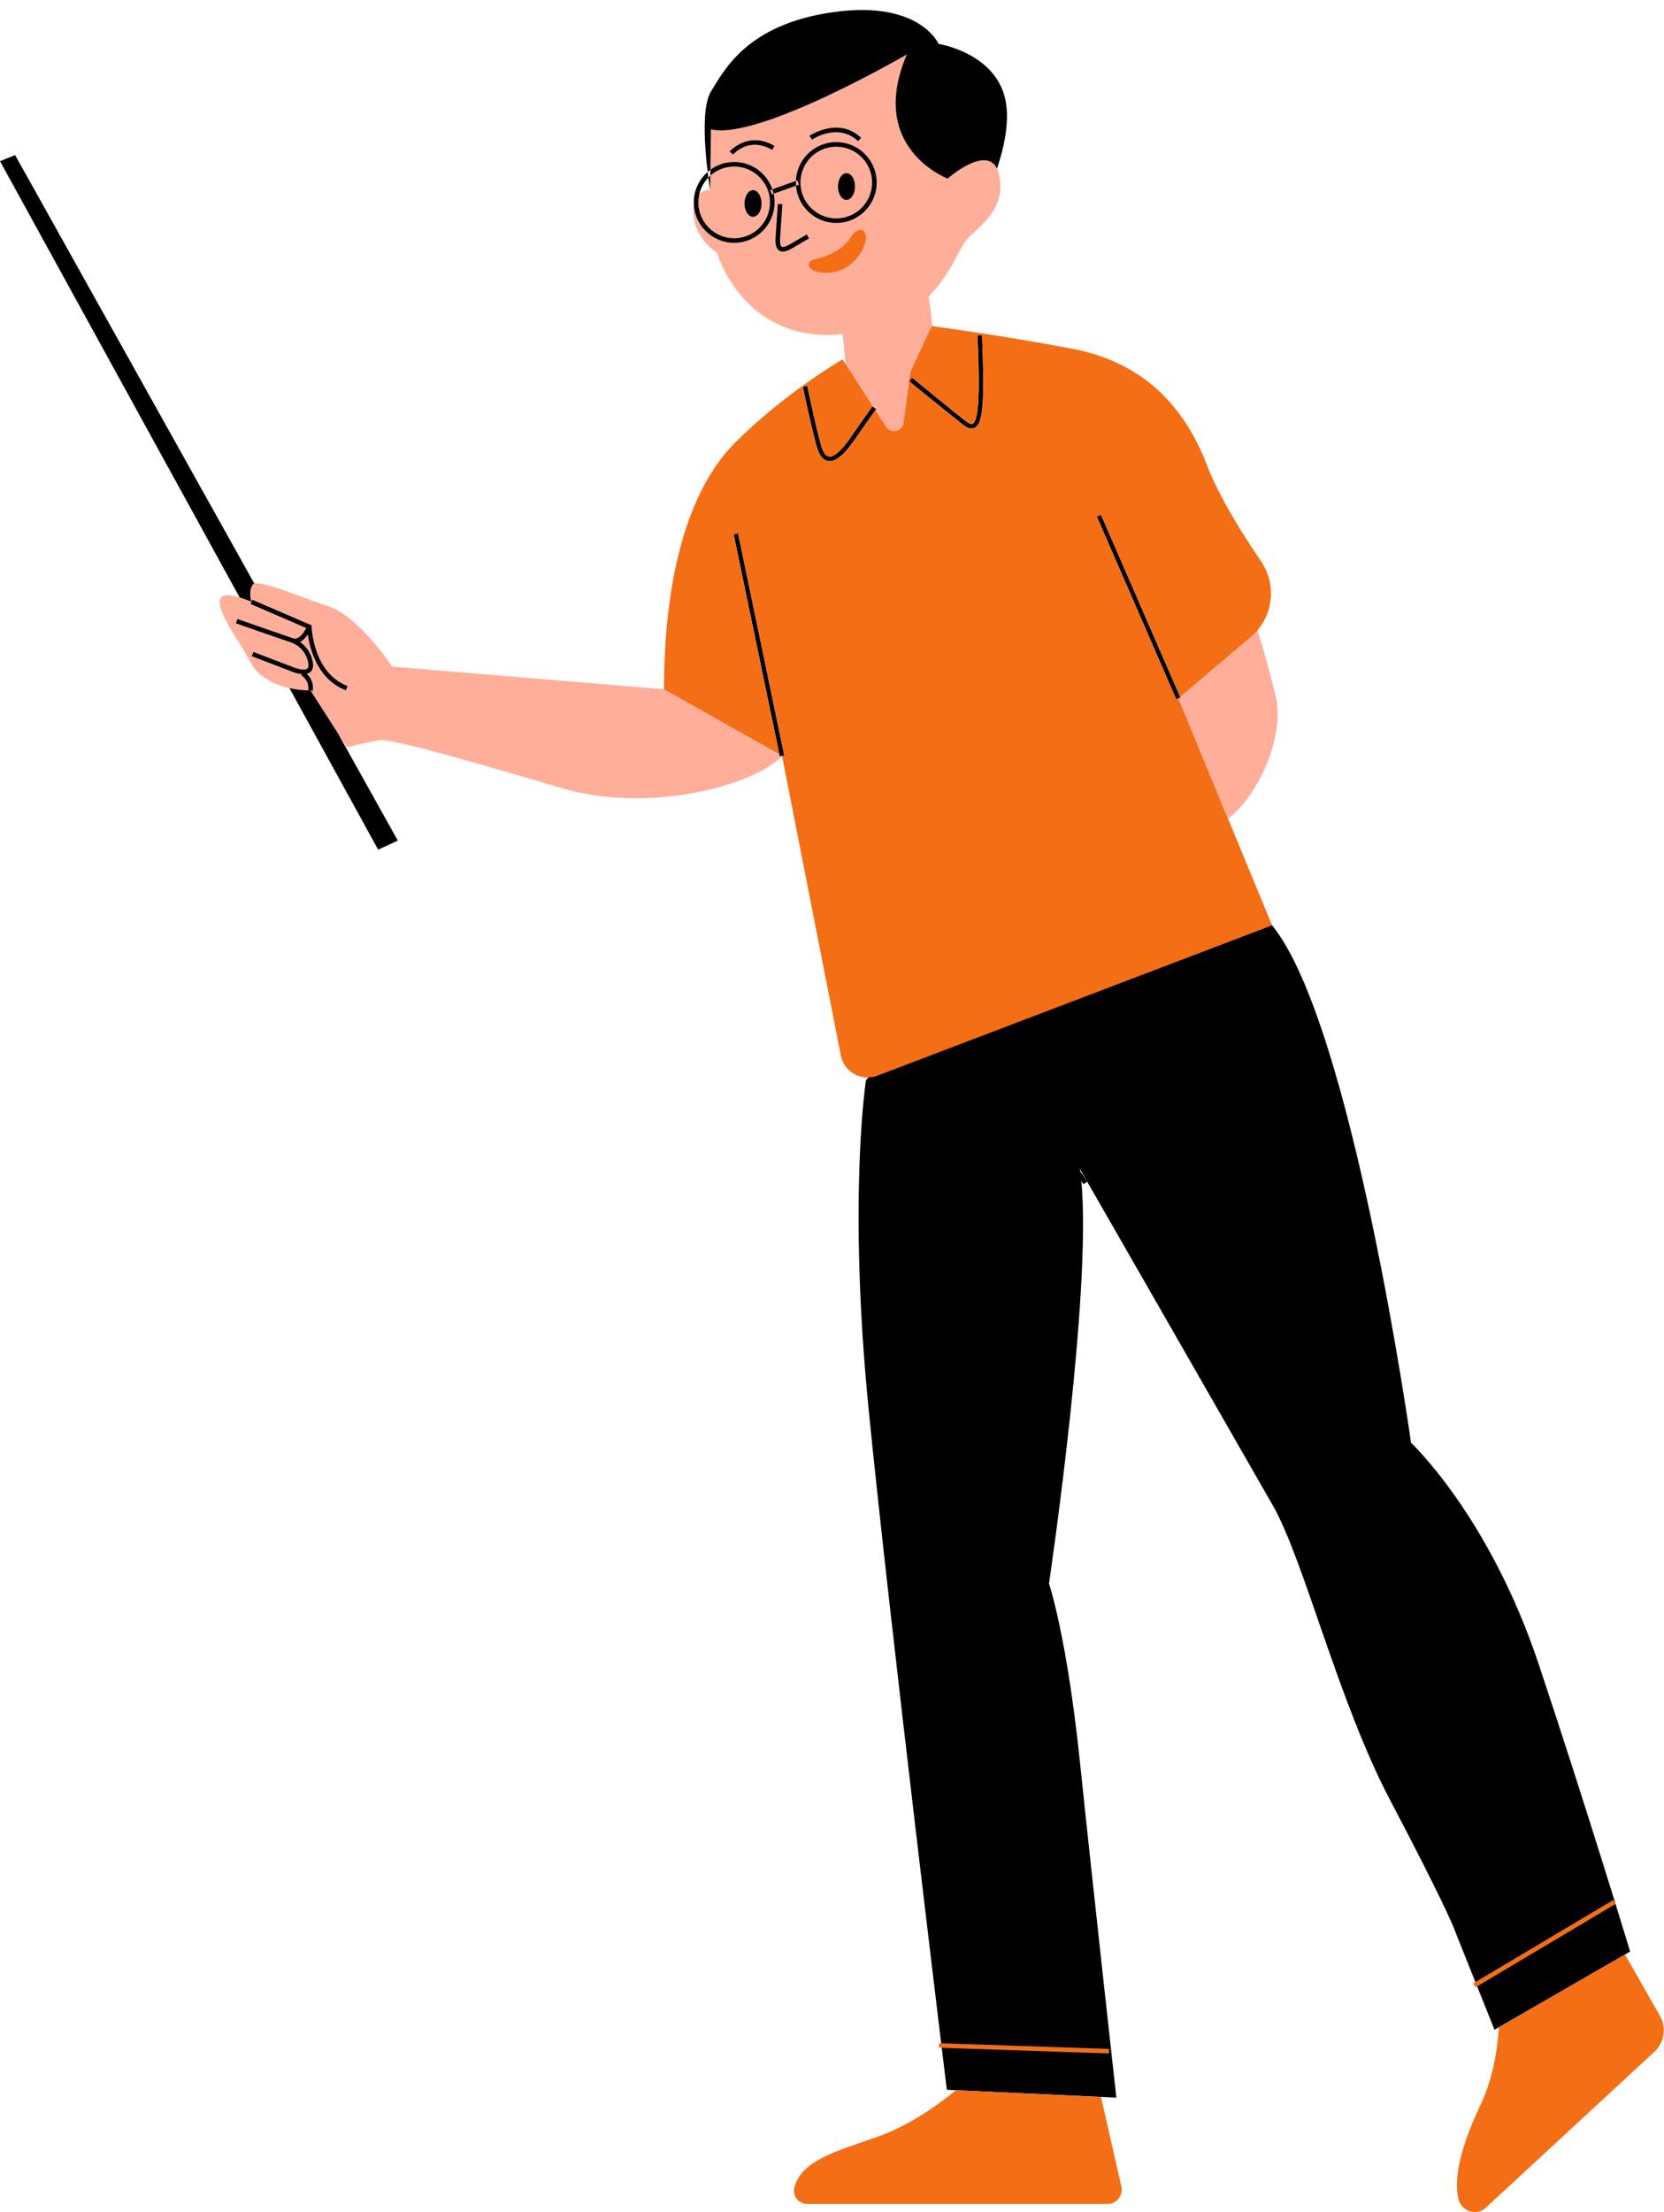 <?xml version="1.0" encoding="UTF-8"?><svg xmlns="http://www.w3.org/2000/svg" xmlns:xlink="http://www.w3.org/1999/xlink" contentScriptType="text/ecmascript" fill="#000000" width="366.7" zoomAndPan="magnify" contentStyleType="text/css" viewBox="0.0 -2.2 366.7 487.3" height="487.3" preserveAspectRatio="xMidYMid meet" version="1"><defs><clipPath id="a"><path d="M 146 48 L 366.66 48 L 366.66 485.07 L 146 485.07 Z M 146 48"/></clipPath></defs><g><g id="change1_1"><path fill="#ffae9a" d="M 203.918 57.387 L 206.168 74.887 L 203.668 103.887 L 187.918 94.387 L 185.168 65.637 L 203.918 57.387"/></g><g id="change2_1"><path fill="#000000" d="M 226.473 209.879 C 248.309 199.531 280.336 201.637 280.336 201.637 C 280.336 201.637 262.68 179.992 280.336 201.637 C 297.988 223.277 310.953 315.625 310.953 315.625 C 310.953 315.625 328.195 331.715 339.113 364.477 C 350.035 397.234 359.23 427.695 359.23 427.695 L 329.344 444.934 L 320.148 421.945 C 320.148 421.945 317.852 416.199 306.355 394.359 C 294.863 372.52 287.391 341.488 280.492 329.418 C 273.598 317.348 237.965 255.277 237.965 255.277 C 241.414 277.695 231.168 346.637 231.168 346.637 C 231.168 346.637 235.09 358.152 237.965 385.738 C 240.84 413.324 246.012 459.879 246.012 459.879 L 208.656 458.152 C 208.656 458.152 196.012 354.703 191.414 308.152 C 186.816 261.602 190.84 235.738 190.84 235.738 C 190.84 235.738 204.633 220.223 226.473 209.879"/></g><g id="change3_1"><path fill="#ffae9a" d="M 156.668 26.301 L 156.5 39.637 C 156.5 39.637 152.5 39.301 152.832 44.969 C 153.168 50.637 158 53.469 158 53.469 C 158 53.469 163.668 73.301 185.168 71.469 C 206.668 69.637 210.168 53.801 213 50.637 C 215.836 47.469 221.836 43.969 220.168 36.301 C 218.5 28.637 208.836 37.137 208.836 37.137 C 208.836 37.137 191 30.469 199.836 9.801 C 199.836 9.801 167.168 28.801 156.668 26.301 Z M 270.668 178.137 C 277.418 172.887 283.168 159.887 281.168 151.387 C 279.168 142.887 276.668 135.137 276.668 135.137 L 259.668 151.637 Z M 172.336 164.301 C 172.336 164.301 177.418 158.387 172.336 164.301 C 167.25 170.219 143.918 177.387 123.668 171.387 C 103.418 165.387 86.168 160.387 83.418 160.887 C 80.668 161.387 76.418 162.387 76.418 162.387 L 68.418 149.887 C 62.668 149.887 57.168 147.637 55.168 143.637 C 53.168 139.637 48.418 133.637 48.418 130.387 C 48.418 127.137 55.418 130.387 55.418 130.387 C 55.418 130.387 54.668 128.137 55.668 126.637 C 56.668 125.137 65.668 129.137 72.418 131.387 C 79.168 133.637 86.418 144.637 86.418 144.637 L 146.332 149.637 L 172.336 164.301"/></g><g id="change4_1"><path fill="#000000" d="M 239.594 258.125 C 233.188 247.645 225.297 248.035 224.965 248.059 L 225.027 249.059 C 225.117 249.055 232.668 248.711 238.738 258.648 Z M 66.945 145.719 L 66.391 146.551 C 68.312 147.836 67.945 149.699 67.926 149.781 L 68.418 149.887 L 67.93 149.777 L 68.906 149.992 C 68.93 149.891 69.449 147.391 66.945 145.719 Z M 68.344 145.875 C 68.934 145.402 69.121 144.617 68.906 143.539 C 68.105 139.543 64.707 138.453 64.562 138.406 L 64.27 139.363 C 64.301 139.371 67.242 140.316 67.926 143.734 C 68.062 144.418 67.992 144.875 67.719 145.094 C 67.059 145.617 65.18 145.043 64.344 144.668 L 55.844 141.418 L 55.488 142.352 L 63.961 145.594 C 64.18 145.691 65.594 146.305 66.871 146.305 C 67.422 146.301 67.949 146.191 68.344 145.875 Z M 68.633 136.07 L 67.703 135.699 C 67.688 135.734 66.316 138.984 64.574 138.41 C 62.355 137.672 52.43 134.199 52.332 134.164 L 52 135.109 C 52.102 135.145 62.031 138.617 64.258 139.359 C 64.523 139.449 64.781 139.488 65.023 139.488 C 67.234 139.488 68.57 136.227 68.633 136.07 Z M 76.594 148.918 C 69.008 146.074 68.668 135.977 68.668 135.875 L 68.66 135.555 L 55.613 129.926 L 55.219 130.844 L 67.684 136.223 C 67.816 138.051 68.828 147.074 76.242 149.855 Z M 68.418 149.887 C 66.828 149.887 65.258 149.707 63.777 149.375 L 83.332 184.969 L 87.668 182.969 L 74.488 159.371 Z M 55.418 130.387 C 55.418 130.387 54.668 128.137 55.668 126.637 C 55.746 126.516 55.891 126.445 56.066 126.391 L 3.332 31.969 L 0 33.301 L 52.805 129.406 C 54.211 129.828 55.418 130.387 55.418 130.387 Z M 156.668 26.301 C 167.168 28.801 199.836 9.801 199.836 9.801 C 191 30.469 208.836 37.137 208.836 37.137 C 208.836 37.137 217.203 29.781 219.707 34.941 C 221.168 30.633 222.191 25.914 221.836 21.637 C 220.836 9.637 206.836 7.469 206.836 7.469 C 206.836 7.469 202.668 -2.199 183.668 0.469 C 164.668 3.137 159.668 13.137 156.668 17.969 C 153.668 22.801 156.5 39.637 156.5 39.637 Z M 187.504 94.102 C 184.777 98.066 183.297 98.473 182.656 98.371 C 181.754 98.219 181.203 96.863 180.898 95.754 C 179.422 90.336 177.922 82.863 177.906 82.789 L 176.926 82.984 C 176.941 83.059 178.445 90.562 179.934 96.016 C 180.492 98.066 181.328 99.16 182.488 99.355 C 182.605 99.379 182.723 99.387 182.844 99.387 C 184.352 99.387 186.148 97.84 188.328 94.668 C 191.043 90.723 193.051 87.957 193.07 87.93 L 192.262 87.344 C 192.242 87.367 190.227 90.145 187.504 94.102 Z M 215.418 71.656 C 215.785 80.633 216.039 90.281 214.359 91.141 C 214.031 91.309 213.484 91.09 212.727 90.492 C 209.27 87.777 201.066 81.066 200.984 81 L 200.352 81.773 C 200.434 81.84 208.645 88.559 212.109 91.277 C 212.645 91.699 213.379 92.195 214.117 92.195 C 214.352 92.195 214.59 92.145 214.816 92.027 C 216.648 91.094 217.02 86.324 216.418 71.613 Z M 242.625 111.188 L 241.707 111.586 L 259.207 151.836 L 260.125 151.438 Z M 161.676 115.488 L 171.844 164.402 L 172.824 164.199 L 162.656 115.285 Z M 176.059 38.48 L 175.723 37.539 L 169.75 39.664 L 170.086 40.605 Z M 189.762 28.148 C 184.773 23.426 178.449 27.68 178.383 27.723 L 178.949 28.547 C 179.008 28.508 184.664 24.699 189.074 28.875 Z M 170.164 30.816 L 170.672 29.953 C 164.879 26.531 160.828 31.141 160.785 31.188 L 161.547 31.836 C 161.688 31.672 165.105 27.828 170.164 30.816 Z M 186.543 35.949 C 185.508 35.949 184.668 37.262 184.668 38.887 C 184.668 40.508 185.508 41.824 186.543 41.824 C 187.578 41.824 188.418 40.508 188.418 38.887 C 188.418 37.262 187.578 35.949 186.543 35.949 Z M 165.945 39.688 C 164.906 39.688 164.07 41.004 164.07 42.629 C 164.07 44.25 164.906 45.562 165.945 45.562 C 166.98 45.562 167.82 44.25 167.82 42.629 C 167.82 41.004 166.98 39.688 165.945 39.688 Z M 175.301 52.066 C 177.16 50.945 178.281 50.324 178.285 50.324 L 177.801 49.449 C 177.801 49.449 176.668 50.078 174.785 51.207 C 174.016 51.668 172.727 52.438 172.266 52.16 C 172.129 52.074 171.812 51.711 171.914 50.168 C 172.164 46.422 172.414 42.797 172.414 42.797 L 171.418 42.727 C 171.418 42.727 171.168 46.352 170.918 50.102 C 170.812 51.68 171.074 52.602 171.746 53.012 C 171.98 53.156 172.242 53.219 172.516 53.219 C 173.375 53.219 174.383 52.613 175.301 52.066 Z M 161.793 34.484 C 157.434 34.484 153.891 38.027 153.891 42.387 C 153.891 46.742 157.434 50.285 161.793 50.285 C 166.148 50.285 169.691 46.742 169.691 42.387 C 169.691 38.027 166.148 34.484 161.793 34.484 Z M 161.793 51.285 C 156.883 51.285 152.891 47.293 152.891 42.387 C 152.891 37.477 156.883 33.484 161.793 33.484 C 166.699 33.484 170.691 37.477 170.691 42.387 C 170.691 47.293 166.699 51.285 161.793 51.285 Z M 184.293 30.109 C 179.934 30.109 176.391 33.652 176.391 38.012 C 176.391 42.367 179.934 45.91 184.293 45.91 C 188.648 45.91 192.191 42.367 192.191 38.012 C 192.191 33.652 188.648 30.109 184.293 30.109 Z M 184.293 46.91 C 179.383 46.91 175.391 42.918 175.391 38.012 C 175.391 33.102 179.383 29.109 184.293 29.109 C 189.199 29.109 193.191 33.102 193.191 38.012 C 193.191 42.918 189.199 46.91 184.293 46.91"/></g><g id="change5_1" clip-path="url(#a)"><path fill="#f46e16" d="M 259.668 151.637 L 259.207 151.836 L 241.707 111.586 L 242.625 111.188 L 260.066 151.297 L 275.668 138.07 C 280.57 133.914 281.52 126.734 277.895 121.43 C 273.73 115.344 268.66 107.219 266 100.301 C 261 87.301 252 77.637 236.336 74.637 C 220.668 71.637 205.336 69.637 205.336 69.637 L 200.668 79.637 L 200.379 81.738 L 200.984 81 C 201.066 81.066 209.27 87.777 212.727 90.492 C 213.484 91.09 214.031 91.309 214.359 91.141 C 216.039 90.281 215.785 80.633 215.418 71.656 L 216.418 71.613 C 217.02 86.324 216.648 91.094 214.816 92.027 C 214.59 92.145 214.352 92.195 214.117 92.195 C 213.379 92.195 212.645 91.699 212.109 91.277 C 208.688 88.59 200.645 82.016 200.371 81.789 L 199.113 90.949 C 198.848 92.902 196.293 93.469 195.223 91.809 L 192.887 88.184 C 192.34 88.941 190.578 91.398 188.328 94.668 C 186.148 97.84 184.352 99.387 182.844 99.387 C 182.723 99.387 182.605 99.379 182.488 99.355 C 181.328 99.16 180.492 98.066 179.934 96.016 C 178.445 90.562 176.941 83.059 176.926 82.984 L 177.906 82.789 C 177.922 82.863 179.422 90.336 180.898 95.754 C 181.203 96.863 181.754 98.219 182.656 98.371 C 183.297 98.473 184.777 98.066 187.504 94.102 C 190.227 90.145 192.242 87.367 192.262 87.344 L 192.422 87.457 L 185.668 76.969 C 185.668 76.969 173 84.301 162 95.301 C 151 106.301 146.332 126.637 146.332 149.637 L 171.758 163.977 L 161.676 115.488 L 162.656 115.285 L 172.824 164.199 L 172.336 164.301 L 185.293 230.305 C 186.012 233.961 189.848 236.09 193.332 234.766 L 280.336 201.637 Z M 182.043 57.887 C 186.418 57.887 189.418 54.887 190.543 51.637 C 191.668 48.387 189.293 47.137 187.543 50.012 C 185.793 52.887 182.238 54.344 179.668 54.887 C 177.293 55.387 177.668 57.887 182.043 57.887 Z M 210.652 458.246 C 206.793 461.43 200.285 466.137 193 468.637 C 183.25 471.98 176.758 473.926 175.086 479.535 C 174.523 481.414 175.957 483.305 177.918 483.305 L 244.035 483.305 C 246.066 483.305 247.57 481.418 247.117 479.438 L 242.629 459.723 Z M 358.105 428.344 L 330.312 444.379 C 330.035 448.934 329.113 455.375 326.336 461.305 C 322.645 469.168 320.227 476.488 321.352 482.066 C 321.922 484.902 325.348 486.059 327.473 484.09 L 364.602 449.754 C 366.785 447.734 367.289 444.473 365.816 441.887 Z M 356.039 417.203 L 355.527 416.344 L 324.66 434.707 L 325.172 435.566 Z M 244.387 450.148 L 206.914 448.883 L 206.949 447.883 L 244.422 449.148 L 244.387 450.148"/></g></g></svg>